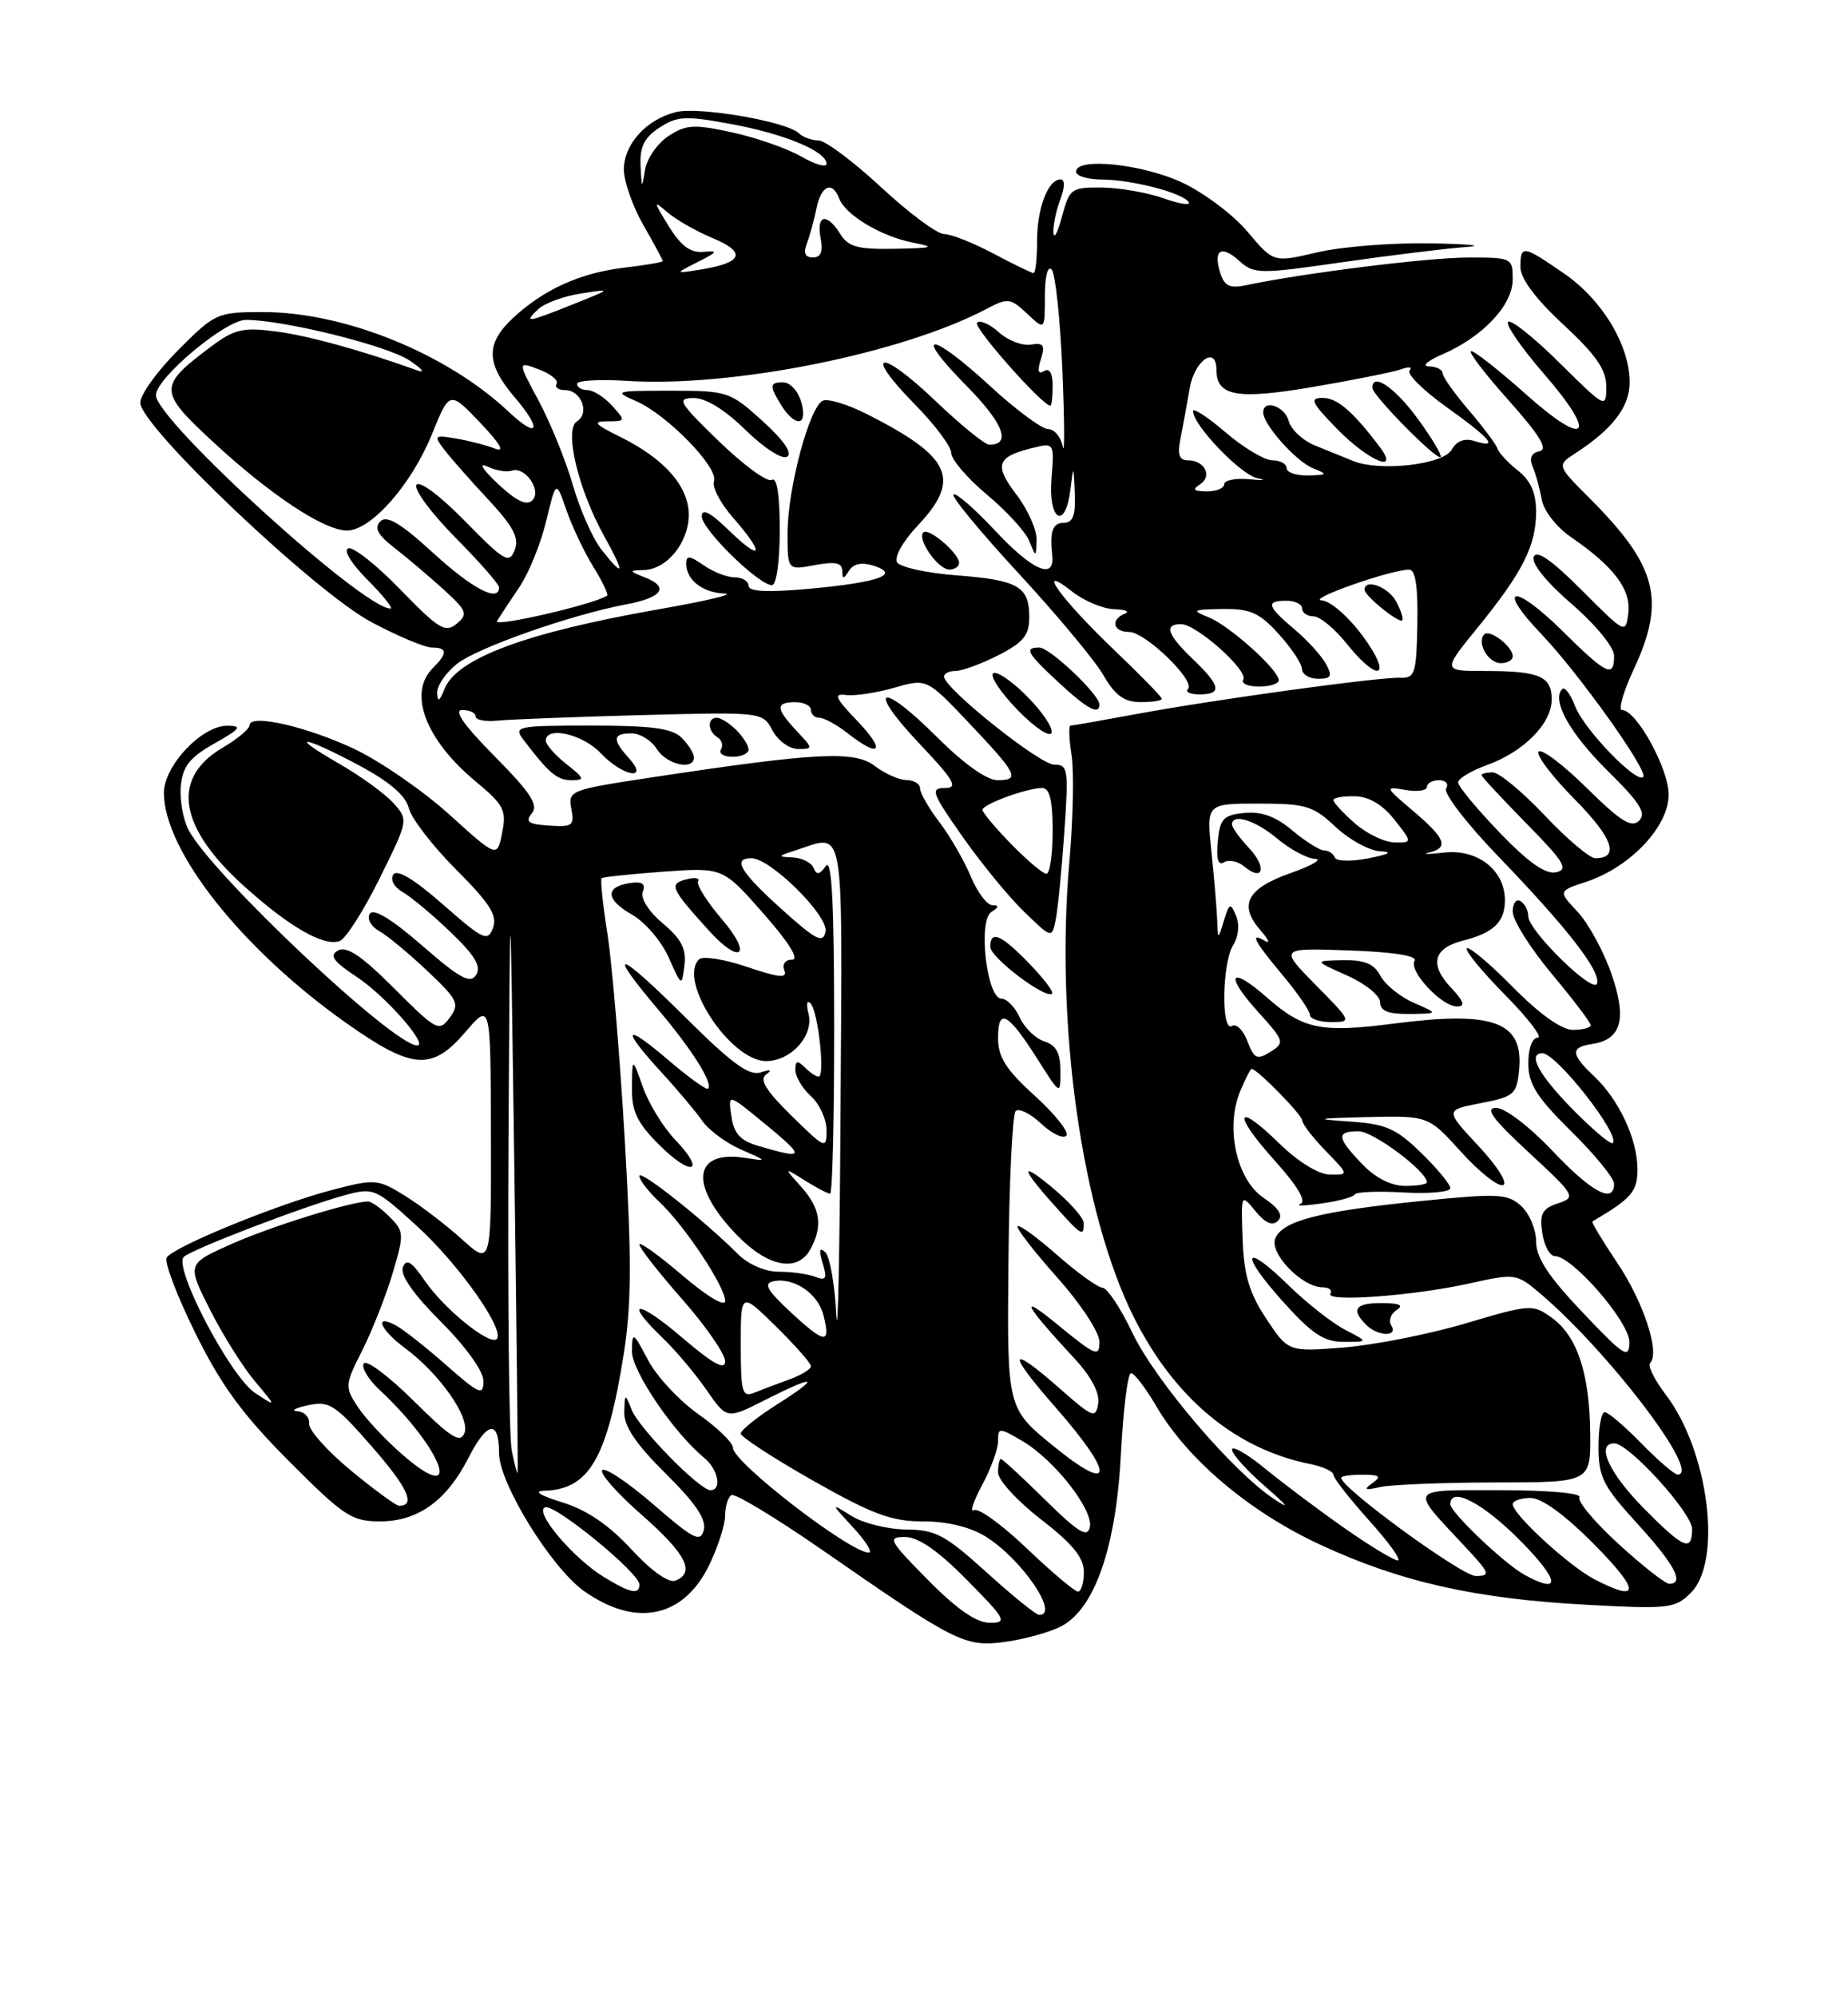 <?xml version="1.0" encoding="UTF-8" standalone="no"?>
<!DOCTYPE svg PUBLIC "-//W3C//DTD SVG 1.1//EN" "http://www.w3.org/Graphics/SVG/1.1/DTD/svg11.dtd" >
<svg xmlns="http://www.w3.org/2000/svg" xmlns:xlink="http://www.w3.org/1999/xlink" version="1.1" viewBox="0 0 237 256">
 <g >
 <path fill="currentColor"
d=" M 136.09 208.45 C 140.40 206.22 143.15 198.28 143.76 186.29 C 144.05 180.63 144.63 176.00 145.05 176.00 C 145.47 176.00 146.94 177.93 148.32 180.28 C 152.30 187.08 160.24 193.78 169.30 197.98 C 179.59 202.76 189.19 204.92 203.50 205.69 C 214.05 206.26 214.84 206.16 216.85 204.15 C 220.92 200.08 219.13 185.97 213.63 178.76 C 212.19 176.87 211.29 175.05 211.62 174.71 C 212.92 173.41 210.78 166.88 207.44 161.91 C 205.52 159.05 204.07 156.65 204.22 156.56 C 209.24 153.61 210.00 152.73 210.00 149.88 C 210.00 146.03 207.63 140.94 204.44 137.95 C 201.44 135.12 201.38 134.23 204.15 133.82 C 207.96 133.25 208.69 130.62 206.64 124.76 C 205.63 121.87 203.68 118.31 202.31 116.86 C 199.83 114.21 199.83 114.21 203.43 113.02 C 209.06 111.16 214.00 105.95 214.00 101.86 C 214.00 98.50 209.86 91.00 208.01 91.00 C 207.51 91.00 208.19 88.64 209.54 85.75 C 213.66 76.90 212.52 72.52 203.86 63.86 C 199.65 59.65 199.65 59.65 202.07 58.07 C 206.81 55.00 209.00 52.14 209.00 49.01 C 209.00 44.26 205.48 38.42 200.58 35.05 C 195.27 31.40 195.00 31.36 194.99 34.25 C 194.99 35.70 196.94 38.31 200.49 41.60 C 204.70 45.50 206.00 47.38 206.00 49.57 C 206.00 52.39 205.89 52.33 200.03 46.53 C 196.74 43.27 193.76 40.90 193.41 41.25 C 193.06 41.61 195.12 44.59 197.98 47.89 C 204.98 55.94 203.57 57.56 195.68 50.52 C 192.28 47.49 189.13 45.01 188.67 45.00 C 188.21 45.00 190.35 47.81 193.42 51.25 C 197.49 55.81 198.57 57.59 197.43 57.84 C 196.38 58.06 196.09 58.73 196.57 59.84 C 196.96 60.75 197.48 62.64 197.72 64.04 C 197.97 65.45 199.61 67.56 201.43 68.81 C 206.95 72.60 209.18 75.53 208.83 78.55 C 208.50 81.29 208.46 81.27 202.86 75.65 C 198.98 71.77 197.05 70.43 196.69 71.38 C 196.37 72.20 198.33 74.63 201.58 77.43 C 204.67 80.11 207.00 82.95 207.00 84.06 C 207.00 86.95 206.07 86.50 200.31 80.81 C 194.11 74.69 191.77 75.10 197.67 81.27 C 202.48 86.30 211.45 98.88 210.74 99.59 C 209.87 100.46 203.13 93.46 202.01 90.53 C 201.42 88.99 200.68 87.99 200.35 88.31 C 198.94 89.73 201.33 94.02 206.19 98.81 C 210.32 102.88 211.17 104.23 210.21 105.19 C 209.24 106.16 207.83 105.27 203.52 101.02 C 200.51 98.05 197.73 95.94 197.33 96.33 C 196.94 96.73 199.01 99.47 201.93 102.43 C 206.85 107.41 207.76 110.00 204.59 110.00 C 203.87 110.00 200.95 107.53 198.09 104.50 C 195.23 101.48 192.24 99.00 191.44 99.00 C 190.65 99.00 190.00 99.16 190.00 99.35 C 190.00 99.54 192.59 102.32 195.75 105.54 C 200.61 110.48 201.20 111.44 199.56 111.80 C 198.20 112.09 196.01 110.55 192.31 106.70 C 189.39 103.66 187.00 100.78 187.00 100.29 C 187.00 99.80 188.65 98.80 190.67 98.07 C 195.42 96.36 199.00 92.74 199.00 89.65 C 199.00 86.67 197.42 86.00 190.41 86.00 C 184.98 86.00 184.98 86.00 189.47 80.48 C 195.25 73.39 197.00 69.93 197.00 65.62 C 197.00 63.18 196.31 61.60 194.68 60.32 C 193.41 59.32 192.22 58.05 192.05 57.50 C 191.87 56.95 190.21 54.73 188.36 52.57 C 186.51 50.41 185.00 48.27 185.00 47.82 C 185.00 47.37 184.21 46.98 183.25 46.96 C 182.29 46.94 183.07 46.24 185.00 45.41 C 190.20 43.15 194.00 39.10 194.00 35.81 C 194.00 33.05 193.89 33.00 188.25 33.01 C 183.14 33.01 167.06 35.02 159.84 36.55 C 157.72 37.00 157.03 36.68 156.50 34.99 C 155.55 32.01 156.62 31.35 158.95 33.45 C 160.81 35.14 161.49 35.15 172.21 33.60 C 178.42 32.71 185.53 31.84 188.00 31.66 C 190.47 31.49 188.45 31.28 183.50 31.19 C 178.55 31.10 171.98 31.62 168.91 32.35 C 163.32 33.66 163.32 33.66 160.00 29.71 C 158.18 27.54 154.40 24.70 151.59 23.39 C 146.46 21.00 138.00 20.14 138.00 22.00 C 138.00 22.55 139.46 23.00 141.25 23.01 C 145.11 23.01 151.71 24.73 152.45 25.91 C 152.73 26.37 151.29 26.15 149.23 25.42 C 147.18 24.69 143.63 24.07 141.35 24.04 C 137.38 24.00 137.15 24.17 136.20 27.75 C 135.65 29.81 135.16 30.74 135.10 29.82 C 135.05 28.89 135.44 26.98 135.98 25.57 C 136.57 23.99 136.59 23.00 136.01 23.00 C 134.40 23.00 133.00 26.69 133.00 30.93 C 133.00 33.17 132.80 35.00 132.55 35.00 C 132.31 35.00 129.99 33.88 127.40 32.50 C 124.82 31.13 121.97 30.00 121.08 30.00 C 120.19 30.00 116.56 27.30 113.00 24.00 C 109.44 20.70 105.83 18.00 104.97 18.00 C 104.11 18.00 102.97 17.58 102.45 17.08 C 100.90 15.57 89.62 13.63 86.67 14.37 C 82.87 15.32 80.00 18.50 80.01 21.75 C 80.02 23.26 81.14 26.46 82.51 28.85 C 83.88 31.25 85.00 33.32 85.00 33.46 C 85.00 33.61 82.77 33.99 80.05 34.31 C 74.38 34.98 69.70 37.11 65.75 40.80 C 62.26 44.07 62.33 46.62 66.02 50.94 C 69.58 55.10 69.05 56.36 65.24 52.78 C 57.31 45.32 44.20 40.00 33.75 40.00 C 27.86 40.00 27.59 40.12 22.86 44.86 C 20.19 47.53 18.00 50.57 17.99 51.61 C 17.97 54.62 40.43 75.93 47.65 79.75 C 51.02 81.54 54.50 83.00 55.39 83.00 C 57.40 83.00 57.43 83.72 55.50 85.64 C 52.30 88.84 54.56 94.81 60.99 100.15 C 64.62 103.16 64.98 103.86 64.40 106.73 C 63.76 109.95 63.76 109.95 57.66 104.43 C 54.30 101.39 48.84 97.62 45.53 96.04 C 39.40 93.13 32.00 91.44 32.00 92.96 C 32.00 93.43 30.44 94.72 28.53 95.85 C 21.90 99.76 22.89 106.01 31.32 113.60 C 37.16 118.85 41.58 121.37 43.58 120.61 C 44.35 120.31 46.65 116.70 48.69 112.58 C 52.38 105.12 52.39 105.08 50.45 102.93 C 49.38 101.74 46.25 99.47 43.50 97.89 C 36.81 94.05 38.71 94.20 46.03 98.09 C 49.95 100.19 52.03 101.97 52.43 103.59 C 52.76 104.91 55.50 108.45 58.50 111.46 C 62.81 115.77 63.81 117.34 63.23 118.92 C 62.55 120.74 62.01 120.49 56.82 115.94 C 53.08 112.66 50.90 111.35 50.43 112.11 C 50.03 112.76 50.55 113.72 51.61 114.32 C 52.65 114.90 55.41 117.20 57.75 119.44 C 60.91 122.46 61.76 123.87 61.06 124.96 C 60.31 126.13 58.99 125.42 54.13 121.19 C 50.22 117.79 47.89 116.38 47.43 117.12 C 47.03 117.76 47.56 118.73 48.61 119.32 C 49.65 119.90 52.43 122.20 54.80 124.44 C 58.73 128.15 58.98 128.67 57.67 130.44 C 56.31 132.29 55.99 132.12 50.55 126.68 C 46.41 122.54 44.45 121.21 43.36 121.82 C 42.19 122.47 42.72 123.21 45.83 125.27 C 49.44 127.66 55.01 134.00 53.50 134.00 C 50.45 134.00 27.16 112.06 24.19 106.39 C 23.47 105.02 23.02 102.47 23.19 100.72 C 23.44 98.21 24.33 97.08 27.50 95.29 C 30.85 93.40 31.12 93.03 29.17 93.02 C 25.87 92.99 20.99 98.18 21.02 101.67 C 21.08 109.13 31.08 121.72 44.41 131.13 C 52.90 137.12 55.39 137.30 59.71 132.25 C 62.92 128.50 62.92 128.50 62.96 145.37 C 63.00 162.23 63.00 162.23 59.25 158.85 C 57.19 156.99 53.88 154.47 51.91 153.25 C 48.44 151.11 48.10 151.08 42.55 152.53 C 35.58 154.35 22.24 159.80 21.38 161.19 C 21.04 161.74 22.69 166.08 25.04 170.84 C 28.34 177.53 31.07 181.27 37.03 187.25 C 44.09 194.33 45.10 195.00 48.74 195.00 C 53.58 195.00 57.27 192.36 60.05 186.91 C 62.48 182.15 64.00 181.90 64.00 186.26 C 64.00 190.09 70.67 200.91 74.87 203.91 C 81.54 208.65 87.67 207.38 90.96 200.58 C 92.08 198.26 93.00 195.41 93.00 194.24 C 93.00 193.07 93.36 191.90 93.80 191.63 C 94.23 191.36 99.52 194.55 105.55 198.73 C 122.67 210.61 123.78 211.16 128.99 210.43 C 131.45 210.09 134.65 209.20 136.09 208.45 Z  M 194.00 84.12 C 194.00 82.86 191.06 80.60 190.35 81.31 C 189.33 82.34 190.86 85.00 192.47 85.00 C 193.31 85.00 194.00 84.61 194.00 84.12 Z  M 119.00 202.50 C 113.98 197.42 113.76 197.00 116.07 197.00 C 117.77 197.00 120.30 198.75 124.00 202.50 C 129.02 207.58 129.24 208.00 126.93 208.00 C 125.23 208.00 122.70 206.25 119.00 202.50 Z  M 126.50 201.51 C 121.23 196.74 119.98 196.07 116.21 196.04 C 113.86 196.02 110.71 195.24 109.21 194.31 C 106.50 192.62 106.50 192.62 109.44 195.81 C 111.05 197.56 111.94 199.00 111.42 199.00 C 109.01 199.00 94.00 187.43 94.00 185.57 C 94.00 184.92 92.00 182.97 89.55 181.25 C 87.11 179.53 84.20 176.40 83.10 174.31 C 81.20 170.70 81.09 170.64 81.04 173.16 C 81.00 175.68 86.37 183.61 90.33 186.87 C 92.10 188.32 92.61 191.00 91.12 191.00 C 89.72 191.00 81.99 183.12 81.01 180.70 C 80.15 178.55 80.13 178.56 80.06 181.03 C 80.02 182.82 81.59 185.13 85.38 188.88 C 89.18 192.64 90.62 194.75 90.26 196.10 C 89.83 197.74 88.98 197.32 83.85 192.87 C 80.59 190.05 77.62 188.05 77.24 188.43 C 76.86 188.81 79.12 191.38 82.27 194.14 C 88.00 199.17 89.24 201.59 86.59 202.60 C 85.75 202.93 83.47 201.30 80.95 198.56 C 78.08 195.45 75.25 193.53 72.11 192.56 C 69.19 191.66 68.35 191.11 69.82 191.07 C 75.57 190.90 77.87 186.92 80.00 173.50 C 80.99 167.19 81.02 161.38 80.12 146.00 C 79.49 135.28 78.49 123.43 77.90 119.67 C 77.31 115.92 76.97 112.72 77.16 112.56 C 77.35 112.40 80.92 112.03 85.11 111.72 C 92.71 111.18 92.71 111.18 97.91 117.09 C 101.17 120.79 102.55 123.00 101.59 123.00 C 100.71 123.00 100.28 123.58 100.59 124.37 C 101.00 125.43 99.95 125.33 95.81 123.93 C 92.89 122.94 90.12 122.50 89.65 122.96 C 86.89 125.68 93.69 136.00 98.25 136.00 C 101.48 136.00 104.42 132.70 103.68 129.89 C 103.37 128.69 103.49 128.11 103.95 128.61 C 104.93 129.64 105.84 138.00 104.98 138.00 C 104.66 138.00 103.86 137.46 103.20 136.80 C 102.27 135.87 102.00 135.94 102.00 137.15 C 102.00 137.99 102.90 139.50 104.00 140.50 C 105.10 141.50 106.00 143.46 106.00 144.86 C 106.00 147.33 105.84 147.26 101.51 143.01 C 98.22 139.78 97.35 138.36 98.26 137.71 C 99.08 137.12 98.84 137.03 97.56 137.45 C 96.07 137.94 93.83 136.30 87.81 130.31 C 79.22 121.77 77.56 121.30 84.36 129.34 C 88.75 134.52 91.48 138.85 90.80 139.54 C 90.59 139.74 88.31 138.09 85.71 135.87 C 80.04 131.02 79.59 131.74 84.78 137.39 C 86.86 139.65 89.23 142.47 90.06 143.66 C 90.88 144.84 93.12 146.50 95.03 147.34 C 98.46 148.84 98.47 148.86 95.50 148.40 C 88.82 147.38 88.37 151.98 94.52 158.32 C 98.52 162.43 102.32 163.14 103.96 160.07 C 105.55 157.10 105.21 154.87 102.75 152.12 C 100.50 149.60 100.50 149.60 103.21 151.30 C 104.71 152.24 106.17 153.00 106.46 153.00 C 106.76 153.00 106.99 143.21 106.98 131.25 C 106.97 115.64 106.67 109.92 105.91 111.00 C 105.11 112.13 104.72 112.19 104.34 111.25 C 104.06 110.56 102.86 109.96 101.67 109.90 C 99.68 109.81 99.70 109.74 102.00 109.00 C 108.45 106.94 108.02 104.53 107.80 141.75 C 107.70 160.31 107.45 172.35 107.25 168.50 C 107.06 164.65 106.42 161.05 105.84 160.50 C 105.10 159.80 104.99 160.22 105.50 161.90 C 106.11 163.89 105.94 164.19 104.53 163.65 C 103.60 163.29 101.50 163.00 99.87 163.00 C 98.13 163.00 95.98 162.07 94.65 160.75 C 90.24 156.35 82.00 149.83 82.00 150.73 C 82.00 151.24 83.15 152.73 84.56 154.05 C 87.81 157.11 93.00 164.91 93.00 166.75 C 93.00 167.56 90.66 166.16 87.50 163.46 C 84.47 160.87 82.00 159.10 82.00 159.52 C 82.00 159.94 84.47 163.10 87.50 166.54 C 90.53 169.99 93.00 173.56 93.00 174.48 C 93.00 175.68 91.44 174.82 87.50 171.46 C 81.74 166.53 79.84 166.55 84.98 171.48 C 86.62 173.05 89.14 176.04 90.59 178.13 C 93.22 181.92 93.22 181.92 98.08 179.46 C 104.66 176.13 105.40 176.36 99.70 179.98 C 97.11 181.62 95.00 183.31 95.00 183.74 C 95.00 184.17 99.16 186.88 104.24 189.76 C 111.91 194.11 114.32 195.00 118.37 195.00 C 121.46 195.00 124.42 195.71 126.40 196.94 C 131.01 199.79 135.98 207.06 133.25 206.98 C 132.84 206.96 129.80 204.50 126.50 201.51 Z  M 86.60 146.10 C 85.08 144.52 83.22 141.49 82.46 139.36 C 81.09 135.50 81.09 135.50 81.04 139.35 C 81.01 142.45 81.68 143.88 84.53 146.73 C 88.70 150.90 90.63 150.31 86.60 146.10 Z  M 85.01 118.36 C 83.18 116.82 82.12 115.14 82.44 114.30 C 82.83 113.28 82.37 112.95 80.82 113.18 C 77.56 113.66 77.65 115.29 81.05 117.23 C 82.72 118.18 84.84 120.65 85.76 122.73 C 87.42 126.47 87.44 126.48 87.78 123.74 C 88.05 121.64 87.39 120.36 85.01 118.36 Z  M 92.61 117.86 C 90.66 115.58 89.27 113.37 89.53 112.95 C 89.79 112.53 89.09 112.42 87.98 112.72 C 85.76 113.30 86.00 113.85 90.89 119.25 C 94.97 123.77 96.57 122.48 92.61 117.86 Z  M 77.46 202.14 C 73.49 199.72 68.41 193.70 69.92 193.19 C 71.19 192.77 82.00 201.61 82.00 203.08 C 82.00 204.44 80.85 204.21 77.46 202.14 Z  M 131.69 198.47 C 128.51 195.43 125.45 193.22 124.90 193.56 C 124.35 193.90 124.82 192.46 125.95 190.35 C 127.08 188.25 128.00 185.71 128.00 184.71 C 128.00 182.95 128.11 182.95 131.10 184.69 C 135.19 187.08 140.25 193.53 139.77 195.74 C 139.46 197.14 138.29 196.42 134.05 192.25 C 131.12 189.36 128.55 187.00 128.36 187.00 C 128.16 187.00 128.00 187.79 128.00 188.75 C 128.01 189.71 130.48 192.41 133.50 194.74 C 137.57 197.89 139.00 199.64 139.00 201.49 C 139.00 202.87 138.66 204.00 138.25 204.00 C 137.83 204.00 134.88 201.51 131.69 198.47 Z  M 204.50 202.43 C 201.26 200.76 194.00 194.10 194.00 192.80 C 194.00 192.36 195.03 192.00 196.28 192.00 C 197.74 192.00 200.70 194.16 204.50 198.00 C 210.36 203.92 210.36 205.47 204.50 202.43 Z  M 195.50 201.84 C 192.92 200.42 186.00 193.83 186.00 192.80 C 186.00 190.45 190.21 192.65 195.00 197.50 C 200.04 202.60 200.25 204.45 195.50 201.84 Z  M 207.58 197.90 C 204.51 195.10 202.25 192.40 202.56 191.90 C 202.88 191.39 198.52 191.00 192.44 191.00 C 180.44 191.00 180.71 190.56 187.90 198.25 C 191.09 201.66 191.21 202.00 189.26 202.00 C 187.47 202.00 172.00 190.72 172.00 189.42 C 172.00 189.19 173.24 189.01 174.75 189.02 C 176.97 189.03 177.21 189.24 176.00 190.10 C 174.82 190.94 175.04 191.05 177.00 190.60 C 178.38 190.29 185.01 190.02 191.75 190.01 C 204.00 190.00 204.00 190.00 203.94 183.75 C 203.87 176.05 202.28 171.25 199.00 168.89 C 196.57 167.14 196.26 167.16 188.00 169.61 C 183.32 171.00 176.28 172.39 172.35 172.71 C 165.21 173.27 165.21 173.27 162.39 169.02 C 160.21 165.72 159.53 163.42 159.36 158.86 C 159.15 152.98 159.15 152.97 161.00 155.23 C 162.27 156.78 163.19 157.18 163.89 156.48 C 164.60 155.79 164.02 154.86 162.05 153.53 C 158.59 151.21 157.12 144.54 159.04 139.89 C 159.70 138.30 160.37 137.00 160.52 137.00 C 161.21 137.00 167.00 142.90 167.00 143.60 C 167.00 144.04 168.35 145.80 170.00 147.50 C 173.00 150.59 173.00 150.59 170.55 150.55 C 169.09 150.52 166.47 148.91 164.07 146.56 C 158.42 141.05 158.00 142.67 163.49 148.77 C 166.45 152.07 167.59 154.00 166.76 154.32 C 166.07 154.59 167.30 154.56 169.50 154.25 C 171.70 153.94 173.61 153.42 173.75 153.09 C 173.88 152.77 176.70 152.65 180.00 152.84 C 183.30 153.03 186.00 152.78 186.00 152.29 C 186.00 151.80 184.31 149.76 182.25 147.76 C 179.03 144.62 177.73 144.06 173.00 143.74 C 168.38 143.43 168.75 143.34 175.34 143.18 C 183.18 143.00 183.18 143.00 187.39 147.65 C 189.70 150.21 192.12 152.12 192.76 151.90 C 193.41 151.67 192.05 149.50 189.62 146.89 C 185.31 142.28 185.31 142.28 189.91 141.39 C 194.16 140.57 194.52 140.26 194.82 137.18 C 195.42 130.95 191.60 129.53 178.72 131.20 C 169.40 132.40 167.14 131.94 162.48 127.85 C 157.71 123.66 156.98 124.87 161.36 129.71 C 164.73 133.44 164.79 133.65 162.92 134.82 C 161.21 135.89 160.84 135.71 159.98 133.46 C 159.45 132.04 158.55 131.16 158.00 131.50 C 156.59 132.37 156.72 123.42 158.16 121.12 C 158.84 120.03 158.99 118.48 158.52 117.38 C 157.80 115.67 157.66 115.73 156.96 118.00 C 156.20 120.50 156.20 120.50 156.10 117.90 C 156.04 116.46 155.71 112.53 155.36 109.15 C 154.72 103.00 154.72 103.00 161.41 103.00 C 167.47 103.00 168.41 103.28 171.30 106.00 C 173.06 107.64 175.62 109.04 177.00 109.11 C 178.69 109.19 178.20 109.48 175.50 110.01 C 173.26 110.45 171.35 110.40 171.17 109.89 C 170.98 109.40 170.37 109.00 169.81 109.00 C 169.25 109.00 167.42 107.85 165.75 106.45 C 163.63 104.66 161.79 103.98 159.61 104.20 C 156.89 104.46 156.46 104.92 156.18 107.85 C 155.96 110.13 156.22 110.98 156.97 110.52 C 157.59 110.14 158.75 110.38 159.57 111.06 C 162.02 113.09 162.51 111.17 160.17 108.68 C 158.98 107.41 158.00 106.06 158.00 105.69 C 158.00 104.19 161.00 105.13 163.82 107.50 C 165.45 108.87 167.62 110.03 168.64 110.08 C 169.66 110.12 168.25 110.95 165.50 111.91 C 159.92 113.88 158.81 115.99 161.66 119.25 C 162.67 120.40 162.94 121.01 162.25 120.61 C 160.21 119.42 160.80 120.57 164.50 125.00 C 166.43 127.30 168.00 129.60 168.00 130.09 C 168.00 130.59 169.22 131.00 170.71 131.00 C 173.39 131.00 173.36 130.93 168.74 126.25 C 164.06 121.50 164.06 121.50 173.04 121.82 C 178.72 122.02 181.80 122.51 181.41 123.15 C 180.62 124.43 184.87 129.00 186.85 129.00 C 187.96 129.00 187.76 128.37 186.05 126.55 C 183.28 123.60 183.84 121.51 187.66 120.55 C 191.55 119.57 193.00 118.17 193.00 115.38 C 193.00 111.52 189.48 108.78 185.17 109.28 C 183.15 109.51 182.29 109.51 183.25 109.28 C 185.85 108.66 185.41 107.49 181.25 103.96 C 177.58 100.85 177.56 100.79 180.25 101.25 C 181.76 101.51 183.00 101.34 183.00 100.86 C 183.00 100.39 183.70 100.00 184.56 100.00 C 185.42 100.00 185.82 100.48 185.46 101.07 C 185.09 101.66 188.13 105.60 192.20 109.82 C 201.00 118.94 205.33 124.51 204.81 126.07 C 204.35 127.46 196.00 119.29 196.00 117.44 C 196.00 116.71 195.55 115.84 195.00 115.50 C 194.45 115.16 194.00 115.77 194.00 116.85 C 194.00 117.94 196.25 121.52 199.00 124.81 C 201.75 128.10 204.00 131.06 204.00 131.40 C 204.00 131.73 202.97 132.00 201.72 132.00 C 200.27 132.00 197.44 129.98 194.02 126.52 C 191.05 123.51 188.39 121.27 188.12 121.55 C 187.84 121.82 190.05 124.51 193.02 127.52 C 196.00 130.54 197.88 133.00 197.22 133.00 C 196.51 133.00 196.00 134.37 196.00 136.28 C 196.00 138.94 197.05 140.61 201.50 145.00 C 204.53 147.99 207.00 151.01 207.00 151.72 C 207.00 154.36 204.13 152.83 199.09 147.50 C 196.16 144.40 193.01 142.00 191.89 142.00 C 190.37 142.00 191.39 143.39 196.06 147.71 C 202.05 153.26 202.16 153.45 199.79 154.24 C 197.78 154.91 197.43 155.57 197.79 158.02 C 198.03 159.66 198.76 161.00 199.41 161.00 C 201.66 161.00 209.00 169.48 208.97 172.04 C 208.93 174.24 208.30 173.84 202.97 168.22 C 198.57 163.60 197.00 161.20 197.00 159.13 C 197.00 157.58 196.14 155.53 195.08 154.57 C 193.35 153.00 192.14 152.94 182.33 153.93 C 169.22 155.24 164.41 156.48 163.54 158.77 C 162.80 160.68 167.01 165.00 169.61 165.00 C 170.44 165.00 170.89 165.36 170.62 165.81 C 169.92 166.93 181.25 166.10 188.46 164.50 C 194.26 163.21 194.49 163.24 197.36 165.65 C 206.18 173.07 218.32 189.00 215.15 189.00 C 214.74 189.00 212.65 187.20 210.50 185.00 C 208.35 182.80 206.24 181.00 205.80 181.00 C 205.36 181.00 205.00 182.99 205.00 185.42 C 205.00 189.33 205.58 190.47 210.00 195.31 C 214.77 200.53 216.08 203.00 214.08 203.00 C 213.57 203.00 210.65 200.71 207.58 197.90 Z  M 172.50 170.44 C 170.85 169.58 167.60 167.03 165.27 164.76 C 159.43 159.05 158.92 160.58 164.56 166.86 C 168.28 170.99 169.80 172.00 172.34 171.99 C 175.50 171.99 175.50 171.99 172.50 170.44 Z  M 178.43 169.89 C 178.05 169.28 178.36 168.38 179.12 167.90 C 180.07 167.30 179.49 167.03 177.25 167.02 C 173.82 167.00 173.22 167.82 175.20 169.80 C 176.71 171.31 179.35 171.38 178.43 169.89 Z  M 181.33 128.54 C 179.58 127.78 177.66 126.23 177.04 125.08 C 176.21 123.52 175.00 123.02 172.21 123.07 C 168.50 123.14 168.50 123.14 172.75 125.03 C 175.09 126.07 177.00 127.61 177.00 128.46 C 177.00 129.58 178.02 129.99 180.75 129.96 C 184.50 129.92 184.50 129.92 181.33 128.54 Z  M 172.42 195.86 C 169.16 193.58 164.59 190.15 162.25 188.24 C 159.91 186.32 158.00 185.23 158.00 185.80 C 158.00 186.37 159.91 188.49 162.25 190.52 C 165.20 193.08 165.52 193.56 163.30 192.07 C 158.02 188.55 148.11 176.89 145.21 170.80 C 143.72 167.67 142.00 165.08 141.39 165.05 C 140.78 165.02 138.17 163.14 135.60 160.88 C 133.02 158.61 130.73 156.94 130.50 157.16 C 130.28 157.39 132.55 160.33 135.55 163.70 C 138.62 167.14 141.00 170.77 141.00 172.00 C 141.00 173.98 140.50 173.77 135.75 169.88 C 130.52 165.58 131.23 167.04 137.80 174.13 C 139.94 176.43 141.05 178.54 140.84 179.88 C 140.53 181.85 140.16 181.71 136.00 178.05 C 129.30 172.15 129.03 173.17 135.38 180.40 C 143.02 189.11 142.87 191.68 135.08 185.33 C 129.15 180.50 129.15 180.50 129.33 161.83 C 129.42 151.56 129.84 142.83 130.25 142.41 C 130.67 142.00 132.13 142.71 133.50 144.00 C 134.87 145.29 136.33 146.00 136.75 145.57 C 137.16 145.15 135.36 142.86 132.75 140.49 C 129.00 137.09 128.00 135.51 128.00 133.03 C 128.00 129.08 129.26 129.77 133.10 135.82 C 136.00 140.39 136.00 140.39 136.00 137.26 C 136.00 134.98 135.44 133.96 133.94 133.48 C 132.81 133.12 131.38 131.74 130.78 130.41 C 130.17 129.09 129.12 128.00 128.43 128.00 C 126.55 128.00 125.39 118.00 127.14 116.89 C 128.12 116.27 128.15 116.03 127.26 116.02 C 126.58 116.01 125.33 114.34 124.48 112.30 C 123.63 110.27 121.83 107.15 120.47 105.37 C 119.11 103.59 118.00 101.65 118.00 101.07 C 118.00 100.48 117.21 99.99 116.25 99.98 C 115.29 99.97 113.46 99.15 112.19 98.18 C 109.60 96.19 104.74 96.44 83.66 99.63 C 73.11 101.22 72.83 101.33 73.27 103.66 C 73.69 105.82 73.42 106.02 70.41 105.82 C 67.75 105.64 67.31 105.33 68.21 104.25 C 69.09 103.19 68.06 101.61 63.45 96.95 C 59.48 92.94 58.12 91.00 59.28 91.00 C 60.23 91.00 61.00 91.37 61.00 91.83 C 61.00 92.28 62.24 92.52 63.75 92.37 C 65.26 92.21 73.54 91.89 82.15 91.66 C 97.78 91.25 97.80 91.25 99.07 93.63 C 99.77 94.93 101.24 96.00 102.34 96.00 C 104.30 96.00 104.30 95.95 102.17 93.69 C 99.48 90.82 99.44 90.00 102.00 90.00 C 103.10 90.00 104.00 90.45 104.00 91.00 C 104.00 91.55 104.49 92.00 105.09 92.00 C 105.69 92.00 107.33 92.90 108.73 94.00 C 112.89 97.27 113.65 96.27 109.95 92.41 C 107.10 89.44 106.85 88.87 108.50 89.08 C 109.60 89.23 112.38 88.81 114.68 88.15 C 118.85 86.96 118.85 86.96 124.18 92.57 C 130.48 99.22 130.88 100.00 127.93 100.00 C 126.55 100.00 123.58 97.88 120.17 94.48 C 112.93 87.23 110.97 87.97 117.92 95.32 C 122.41 100.07 122.94 101.00 121.18 101.00 C 119.27 101.00 119.49 101.61 123.45 107.25 C 125.87 110.69 129.43 115.03 131.37 116.89 C 134.89 120.29 134.89 120.29 135.39 117.89 C 135.66 116.58 136.16 111.56 136.49 106.75 C 137.06 98.57 136.98 98.00 135.18 98.00 C 133.35 98.00 121.22 88.33 121.07 86.75 C 121.03 86.34 121.69 86.00 122.54 86.00 C 123.39 86.00 125.86 85.09 128.04 83.98 C 131.26 82.34 132.00 81.42 132.00 79.10 C 132.00 75.16 130.56 74.34 122.62 73.74 C 118.84 73.45 115.43 72.70 115.04 72.07 C 114.65 71.43 115.80 69.37 117.67 67.39 C 123.32 61.40 122.03 58.57 111.15 53.06 C 108.76 51.85 106.25 51.08 105.56 51.34 C 103.84 52.00 101.00 62.61 101.00 68.36 C 101.00 73.09 101.00 73.09 104.50 72.43 C 107.10 71.95 108.00 72.13 108.02 73.14 C 108.03 74.28 108.17 74.28 108.89 73.14 C 109.46 72.25 110.53 72.03 112.04 72.51 C 115.56 73.63 112.70 74.65 103.75 75.47 C 98.41 75.95 96.00 75.83 96.00 75.09 C 96.00 74.49 95.20 74.00 94.22 74.00 C 93.24 74.00 91.44 73.30 90.22 72.44 C 88.45 71.20 88.00 71.16 88.00 72.24 C 88.00 74.34 90.14 75.99 92.95 76.08 C 94.35 76.13 90.55 77.03 84.50 78.09 C 67.46 81.08 58.59 84.37 57.01 88.30 C 56.37 89.91 56.11 90.05 56.06 88.82 C 56.03 87.90 57.18 86.21 58.63 85.07 C 61.27 83.00 73.26 78.79 80.28 77.47 C 84.89 76.61 85.87 75.28 82.81 74.05 C 80.62 73.18 80.61 73.12 82.60 73.06 C 85.54 72.97 88.33 69.52 88.33 65.98 C 88.33 62.35 85.23 58.82 79.61 56.03 C 76.22 54.36 75.92 54.00 77.90 54.00 C 80.25 54.00 80.26 53.95 78.50 52.00 C 77.50 50.90 76.08 50.00 75.35 50.00 C 74.61 50.00 74.00 49.64 74.00 49.20 C 74.00 48.76 76.91 48.59 80.47 48.82 C 93.89 49.67 115.57 45.34 126.47 39.62 C 129.26 38.15 129.57 38.19 131.72 40.20 C 134.00 42.35 134.00 42.35 134.00 37.97 C 134.00 35.43 134.36 34.00 134.87 34.55 C 135.35 35.07 135.97 40.90 136.25 47.50 C 136.52 54.10 136.55 58.49 136.30 57.25 C 136.06 56.01 135.21 55.00 134.42 55.00 C 133.63 55.00 130.29 52.53 127.00 49.50 C 119.29 42.41 116.93 42.34 123.90 49.40 C 128.69 54.25 129.76 57.00 126.87 57.00 C 126.31 57.00 123.18 54.45 119.92 51.34 C 112.83 44.58 110.59 44.98 117.31 51.81 C 119.89 54.43 122.00 57.25 122.00 58.07 C 122.00 58.90 124.06 61.30 126.57 63.40 C 129.09 65.50 131.54 68.18 132.01 69.36 C 132.86 71.48 132.87 71.47 132.94 69.18 C 132.97 67.91 131.81 65.30 130.35 63.39 C 127.47 59.61 127.82 58.56 132.36 57.43 C 135.22 56.73 135.22 56.73 134.85 61.36 C 134.43 66.76 136.62 68.02 137.28 62.75 C 137.67 59.55 137.68 59.56 137.84 63.25 C 137.96 65.99 137.60 67.00 136.50 67.00 C 134.99 67.00 134.62 68.02 134.95 71.25 C 135.27 74.40 132.36 73.10 127.54 67.93 C 124.93 65.15 122.57 63.10 122.28 63.38 C 122.00 63.67 125.76 68.21 130.63 73.49 C 135.51 78.76 140.40 84.63 141.50 86.53 C 143.01 89.14 144.17 89.98 146.25 89.99 C 147.76 90.00 149.00 89.81 149.00 89.57 C 149.00 89.33 146.26 86.53 142.91 83.33 C 136.09 76.83 132.58 71.96 137.51 75.83 C 139.03 77.02 141.45 78.04 142.88 78.08 C 144.32 78.12 144.94 78.38 144.25 78.66 C 142.37 79.42 142.75 81.00 144.80 81.00 C 146.89 81.00 153.38 87.29 152.35 88.32 C 151.97 88.69 152.64 89.00 153.83 89.00 C 156.76 89.00 156.56 87.91 153.00 84.50 C 149.69 81.33 149.24 80.00 151.47 80.00 C 153.44 80.00 160.14 85.97 159.44 87.10 C 159.13 87.60 160.03 88.00 161.44 88.00 C 162.85 88.00 164.00 87.64 164.00 87.20 C 164.00 85.86 157.67 80.18 155.00 79.12 C 152.74 78.22 152.91 78.12 156.76 78.06 C 160.34 78.01 161.50 78.52 163.98 81.25 C 165.61 83.04 166.95 85.06 166.97 85.75 C 166.99 86.44 167.92 87.00 169.04 87.00 C 170.72 87.00 170.90 86.68 170.06 85.11 C 169.50 84.07 167.68 82.07 166.02 80.67 C 162.48 77.69 162.28 77.00 165.00 77.00 C 166.10 77.00 167.00 77.45 167.00 78.00 C 167.00 78.55 167.66 79.00 168.46 79.00 C 169.26 79.00 171.17 80.57 172.71 82.50 C 176.84 87.67 178.67 86.83 174.78 81.54 C 172.95 79.05 170.62 77.02 169.50 76.95 C 167.55 76.82 178.31 73.04 180.70 73.01 C 181.53 73.00 181.86 75.14 181.77 79.97 C 181.65 86.34 181.46 86.94 179.57 86.87 C 176.82 86.77 155.53 89.70 145.64 91.54 C 141.32 92.34 137.56 93.00 137.30 93.00 C 137.04 93.00 137.09 94.69 137.42 96.75 C 137.75 98.81 137.63 104.94 137.15 110.36 C 135.30 131.36 138.73 155.55 145.45 168.91 C 150.66 179.26 158.49 185.75 168.07 187.66 C 169.68 187.99 171.00 188.60 171.00 189.02 C 171.00 189.44 173.07 192.08 175.59 194.89 C 178.12 197.70 179.77 200.00 179.26 200.00 C 178.75 200.00 175.67 198.14 172.42 195.86 Z  M 138.98 156.75 C 138.97 156.06 137.06 153.94 134.73 152.03 C 130.56 148.61 131.01 149.86 135.89 155.25 C 138.70 158.36 139.01 158.51 138.98 156.75 Z  M 131.99 123.49 C 128.38 119.76 127.00 119.18 127.00 121.36 C 127.00 122.73 134.12 128.11 134.93 127.36 C 135.17 127.15 133.84 125.40 131.99 123.49 Z  M 72.63 97.93 C 71.19 96.79 70.00 95.44 70.00 94.93 C 70.00 93.03 74.73 94.09 77.00 96.50 C 79.83 99.51 83.36 100.16 80.65 97.17 C 78.48 94.77 78.57 94.00 80.99 94.00 C 82.09 94.00 83.55 94.90 84.23 96.00 C 85.49 98.01 89.00 98.80 89.00 97.07 C 89.00 96.56 88.29 95.44 87.43 94.57 C 86.21 93.35 83.61 93.00 75.81 93.00 C 66.39 93.00 65.84 93.11 67.08 94.75 C 70.40 99.12 71.44 100.00 73.29 100.00 C 75.05 100.00 74.98 99.77 72.63 97.93 Z  M 96.00 96.07 C 96.00 95.56 95.29 94.44 94.43 93.57 C 93.56 92.71 92.44 92.00 91.93 92.00 C 90.68 92.00 90.74 93.72 92.02 94.51 C 92.58 94.86 92.77 95.56 92.46 96.07 C 92.14 96.58 92.81 97.00 93.94 97.00 C 95.07 97.00 96.00 96.58 96.00 96.07 Z  M 131.65 89.19 C 129.68 87.21 127.74 85.92 127.35 86.32 C 126.95 86.71 128.40 88.84 130.55 91.05 C 132.71 93.26 134.65 94.56 134.86 93.92 C 135.07 93.29 133.63 91.16 131.65 89.19 Z  M 141.00 90.30 C 141.00 89.03 134.64 83.00 133.30 83.00 C 131.31 83.00 131.68 83.68 135.75 87.46 C 139.41 90.86 141.00 91.72 141.00 90.30 Z  M 179.05 77.09 C 178.05 75.22 175.00 74.10 175.00 75.59 C 175.00 76.36 179.40 79.93 179.83 79.50 C 180.01 79.32 179.66 78.23 179.05 77.09 Z  M 100.00 67.94 C 100.00 63.41 99.64 61.11 98.98 61.51 C 98.42 61.86 95.39 59.64 92.23 56.59 C 87.04 51.56 86.73 51.04 88.96 51.02 C 90.52 51.01 92.97 52.52 95.62 55.12 C 97.99 57.44 100.31 58.93 100.94 58.54 C 101.66 58.09 100.51 56.42 97.79 53.96 C 93.61 50.18 93.31 50.08 86.00 50.08 C 78.85 50.08 78.65 50.14 81.59 51.42 C 85.58 53.16 92.22 59.99 91.57 61.69 C 91.29 62.41 92.40 64.52 94.03 66.38 C 98.13 71.05 97.77 72.14 93.50 68.00 C 91.08 65.65 90.00 65.09 90.00 66.19 C 90.00 67.85 97.30 75.00 99.00 75.00 C 99.57 75.00 100.00 71.97 100.00 67.94 Z  M 123.00 72.15 C 123.00 70.92 119.09 67.58 118.42 68.24 C 117.57 69.09 120.30 73.00 121.74 73.00 C 122.43 73.00 123.00 72.62 123.00 72.15 Z  M 103.00 53.08 C 103.00 51.03 101.70 49.00 100.39 49.00 C 98.68 49.00 98.66 49.48 100.24 52.01 C 101.54 54.09 103.00 54.66 103.00 53.08 Z  M 135.00 49.44 C 135.00 47.82 134.59 47.13 133.89 47.57 C 133.14 48.03 133.01 47.54 133.49 46.05 C 134.06 44.23 133.84 43.90 132.20 44.17 C 131.11 44.35 129.26 43.64 128.10 42.59 C 126.94 41.54 125.68 40.99 125.30 41.36 C 124.75 41.91 133.68 52.00 134.71 52.00 C 134.87 52.00 135.00 50.85 135.00 49.44 Z  M 210.71 193.22 C 206.32 188.76 204.64 185.00 207.03 185.00 C 208.90 185.00 217.00 193.91 217.00 195.97 C 217.00 198.98 215.92 198.50 210.71 193.22 Z  M 44.99 188.47 C 41.97 185.97 39.56 183.27 39.64 182.47 C 39.72 181.66 39.04 180.95 38.14 180.88 C 37.24 180.82 37.85 180.47 39.50 180.12 C 42.23 179.53 42.97 180.01 47.70 185.42 C 52.31 190.70 53.37 193.00 51.18 193.00 C 50.80 193.00 48.01 190.96 44.99 188.47 Z  M 51.55 186.39 C 49.38 184.50 46.82 181.76 45.87 180.30 C 44.20 177.76 44.22 177.49 46.46 173.08 C 47.73 170.56 49.48 166.12 50.35 163.21 C 51.85 158.16 51.83 157.83 49.96 155.96 C 48.88 154.88 47.64 154.00 47.21 154.00 C 45.02 154.00 34.82 157.17 29.73 159.43 C 23.97 161.99 23.97 161.99 26.92 167.85 C 28.55 171.07 31.14 175.20 32.68 177.03 C 35.48 180.36 35.48 180.36 32.74 178.56 C 29.55 176.48 22.17 162.39 23.58 161.09 C 24.68 160.09 38.95 154.62 44.26 153.18 C 47.91 152.19 48.16 152.30 53.54 157.21 C 58.88 162.09 64.82 170.52 63.70 171.63 C 62.82 172.51 56.95 167.77 54.51 164.20 C 52.79 161.70 52.11 161.27 51.67 162.43 C 51.29 163.41 53.01 165.88 56.54 169.41 C 59.77 172.64 62.00 175.75 62.00 177.02 C 62.00 178.93 61.48 178.71 57.25 174.99 C 54.64 172.69 51.71 170.38 50.75 169.87 C 47.90 168.34 48.75 170.44 51.94 172.79 C 56.38 176.08 60.33 181.70 59.57 183.67 C 59.04 185.05 57.85 184.30 53.08 179.58 C 49.87 176.40 46.98 174.23 46.65 174.76 C 46.33 175.28 47.22 176.79 48.63 178.10 C 56.89 185.81 59.56 193.37 51.55 186.39 Z  M 65.63 185.91 C 65.28 184.17 65.10 166.49 65.21 146.62 C 65.42 110.50 65.42 110.50 65.96 149.50 C 66.26 170.95 66.45 188.63 66.38 188.78 C 66.32 188.94 65.98 187.65 65.63 185.91 Z  M 95.00 172.40 C 95.00 165.58 95.00 165.58 99.50 170.00 C 101.97 172.43 104.00 174.73 104.00 175.11 C 104.00 175.49 102.76 176.25 101.25 176.80 C 99.74 177.35 97.71 178.11 96.75 178.50 C 95.19 179.14 95.00 178.49 95.00 172.40 Z  M 101.46 168.24 C 98.36 165.37 97.87 164.49 99.20 164.22 C 101.81 163.69 104.91 165.79 105.61 168.58 C 106.55 172.34 105.83 172.28 101.46 168.24 Z  M 174.69 149.20 C 171.41 145.78 171.33 145.00 174.25 145.00 C 176.14 145.01 183.00 150.14 183.00 151.55 C 183.00 151.80 181.73 152.00 180.19 152.00 C 178.41 152.00 176.38 150.97 174.69 149.20 Z  M 97.36 146.91 C 94.95 146.21 94.13 145.33 93.80 143.09 C 93.37 140.17 93.37 140.17 97.69 143.71 C 103.38 148.37 103.35 148.65 97.36 146.91 Z  M 201.69 142.19 C 197.35 137.78 195.85 135.00 197.81 135.00 C 199.62 135.00 207.84 145.50 206.83 146.51 C 206.58 146.75 204.27 144.81 201.69 142.19 Z  M 100.25 116.54 C 94.93 111.75 93.89 110.00 96.37 110.00 C 98.81 110.00 106.27 117.38 105.87 119.40 C 105.56 120.97 104.67 120.52 100.25 116.54 Z  M 129.70 108.21 C 127.67 106.12 126.00 104.14 126.00 103.81 C 126.00 103.09 131.69 101.00 133.65 101.00 C 134.62 101.00 135.00 102.55 135.00 106.50 C 135.00 109.53 134.64 112.00 134.20 112.00 C 133.76 112.00 131.74 110.29 129.70 108.21 Z  M 173.75 105.52 C 172.24 104.19 171.00 102.85 171.00 102.55 C 171.00 102.25 172.24 102.02 173.75 102.06 C 175.56 102.09 177.30 103.12 178.83 105.06 C 181.15 108.00 181.15 108.00 178.83 107.97 C 177.55 107.95 175.26 106.85 173.75 105.52 Z  M 51.38 75.60 C 48.34 72.46 45.32 70.06 44.67 70.28 C 44.00 70.51 45.05 72.23 47.15 74.34 C 49.16 76.35 50.47 78.00 50.07 78.00 C 46.54 78.00 20.00 53.86 20.00 50.65 C 20.00 48.46 28.92 41.00 31.53 41.00 C 36.35 41.00 49.65 44.29 52.50 46.19 C 54.15 47.29 54.60 47.86 53.50 47.47 C 46.33 44.89 39.42 42.99 35.29 42.47 C 31.18 41.94 30.02 42.21 27.14 44.37 C 20.27 49.50 20.27 50.11 27.26 56.58 C 34.63 63.41 41.56 68.00 44.50 68.00 C 47.58 68.00 52.76 62.13 55.38 55.69 C 57.66 50.07 57.66 50.07 61.58 54.18 C 64.14 56.87 64.81 58.02 63.50 57.51 C 62.40 57.07 60.15 56.49 58.50 56.21 C 55.69 55.73 55.60 55.82 56.95 57.60 C 57.74 58.65 60.28 61.52 62.59 64.00 C 65.85 67.50 66.61 68.94 66.01 70.50 C 65.30 72.31 64.69 71.95 59.64 66.80 C 56.44 63.53 53.78 61.55 53.41 62.15 C 53.05 62.73 55.29 65.75 58.38 68.88 C 61.47 72.00 64.00 74.88 64.00 75.28 C 64.00 77.26 60.59 75.48 55.53 70.85 C 51.37 67.05 49.60 66.00 48.78 66.82 C 47.95 67.65 48.42 68.54 50.58 70.22 C 52.19 71.47 55.01 73.86 56.86 75.53 C 59.90 78.30 60.06 78.71 58.56 79.95 C 57.11 81.15 56.26 80.63 51.38 75.60 Z  M 63.74 79.60 C 64.11 79.00 65.40 77.04 66.60 75.26 C 67.81 73.48 69.36 69.66 70.05 66.78 C 71.31 61.54 71.31 61.54 72.64 65.38 C 73.37 67.49 74.93 70.77 76.10 72.66 C 77.27 74.55 78.06 76.21 77.86 76.35 C 76.15 77.47 63.22 80.46 63.74 79.60 Z  M 77.12 70.43 C 76.01 69.02 74.37 65.30 73.47 62.18 C 72.57 59.06 70.60 54.21 69.10 51.40 C 66.36 46.31 66.36 46.31 69.12 47.35 C 70.63 47.92 71.65 48.75 71.38 49.20 C 71.11 49.64 71.60 50.00 72.47 50.00 C 74.54 50.00 75.67 52.97 74.00 54.00 C 72.32 55.04 74.13 62.69 77.50 68.75 C 80.19 73.59 80.06 74.16 77.12 70.43 Z  M 63.86 62.02 C 61.91 60.19 61.34 59.26 62.50 59.80 C 63.60 60.31 64.99 60.55 65.60 60.33 C 67.31 59.71 69.53 62.87 68.27 64.13 C 67.54 64.86 66.20 64.21 63.86 62.02 Z  M 153.88 62.10 C 155.52 61.06 154.51 59.00 152.36 59.00 C 151.24 59.00 150.98 58.28 151.39 56.25 C 151.69 54.74 152.22 51.81 152.58 49.75 C 153.19 46.20 156.00 44.25 156.00 47.38 C 156.00 50.79 158.62 51.26 168.43 49.59 C 173.64 48.70 178.72 47.68 179.70 47.33 C 180.69 46.97 181.18 47.04 180.78 47.48 C 180.38 47.92 182.52 50.04 185.53 52.19 C 191.27 56.30 192.29 57.54 189.07 56.52 C 187.82 56.13 186.81 56.51 186.18 57.63 C 185.10 59.56 176.93 60.49 173.50 59.07 C 172.40 58.62 170.22 57.73 168.65 57.10 C 167.08 56.47 165.57 55.06 165.28 53.98 C 164.78 52.06 162.00 51.12 162.00 52.87 C 162.00 54.42 166.22 59.15 168.39 60.02 C 170.32 60.80 170.27 60.88 167.75 60.94 C 166.24 60.97 165.00 60.55 165.00 60.00 C 165.00 59.45 164.18 59.00 163.18 59.00 C 162.18 59.00 159.48 57.39 157.18 55.42 C 154.88 53.45 153.00 52.23 153.00 52.69 C 153.00 54.49 159.15 60.89 161.27 61.30 C 162.50 61.54 162.04 61.60 160.25 61.43 C 158.46 61.26 157.00 61.55 157.00 62.06 C 157.00 62.58 155.99 62.99 154.75 62.98 C 153.08 62.97 152.86 62.74 153.88 62.10 Z  M 176.92 57.25 C 173.48 52.70 171.49 51.00 169.62 51.00 C 167.90 51.00 168.18 51.60 171.50 55.00 C 175.51 59.10 179.61 60.81 176.92 57.25 Z  M 181.81 53.66 C 178.88 49.65 176.00 47.69 176.00 49.71 C 176.00 50.67 184.27 59.06 184.75 58.58 C 184.96 58.37 183.64 56.16 181.81 53.66 Z  M 69.04 39.62 C 69.84 38.86 72.30 37.96 74.50 37.62 C 78.50 37.00 78.50 37.00 73.50 39.00 C 67.57 41.37 67.11 41.43 69.04 39.62 Z  M 89.50 33.57 C 92.06 32.28 92.17 32.09 90.22 32.28 C 88.56 32.44 87.34 31.54 85.77 29.00 C 83.76 25.75 83.75 25.62 85.59 27.21 C 86.68 28.15 89.30 29.65 91.42 30.53 C 95.75 32.34 95.27 33.66 89.97 34.53 C 86.50 35.09 86.50 35.09 89.50 33.57 Z  M 103.46 31.25 C 103.84 30.29 104.39 28.26 104.70 26.75 C 105.30 23.77 106.73 23.13 107.62 25.44 C 108.42 27.55 112.98 30.28 117.00 31.08 C 120.04 31.68 119.75 31.79 114.76 31.89 C 110.03 31.98 108.80 31.65 107.77 30.00 C 106.04 27.23 104.67 27.50 105.24 30.50 C 105.58 32.25 105.28 33.00 104.25 33.00 C 103.26 33.00 103.01 32.43 103.46 31.25 Z  M 82.15 21.27 C 82.04 18.82 82.61 17.64 84.57 16.36 C 86.83 14.88 87.92 14.82 93.72 15.89 C 100.62 17.16 106.00 19.40 106.00 20.99 C 106.00 21.51 104.54 21.09 102.75 20.06 C 100.96 19.03 96.98 17.64 93.90 16.97 C 89.00 15.90 87.99 15.96 85.71 17.45 C 84.29 18.39 82.93 20.36 82.71 21.83 C 82.34 24.24 82.29 24.19 82.15 21.27 Z "/>
</g>
</svg>